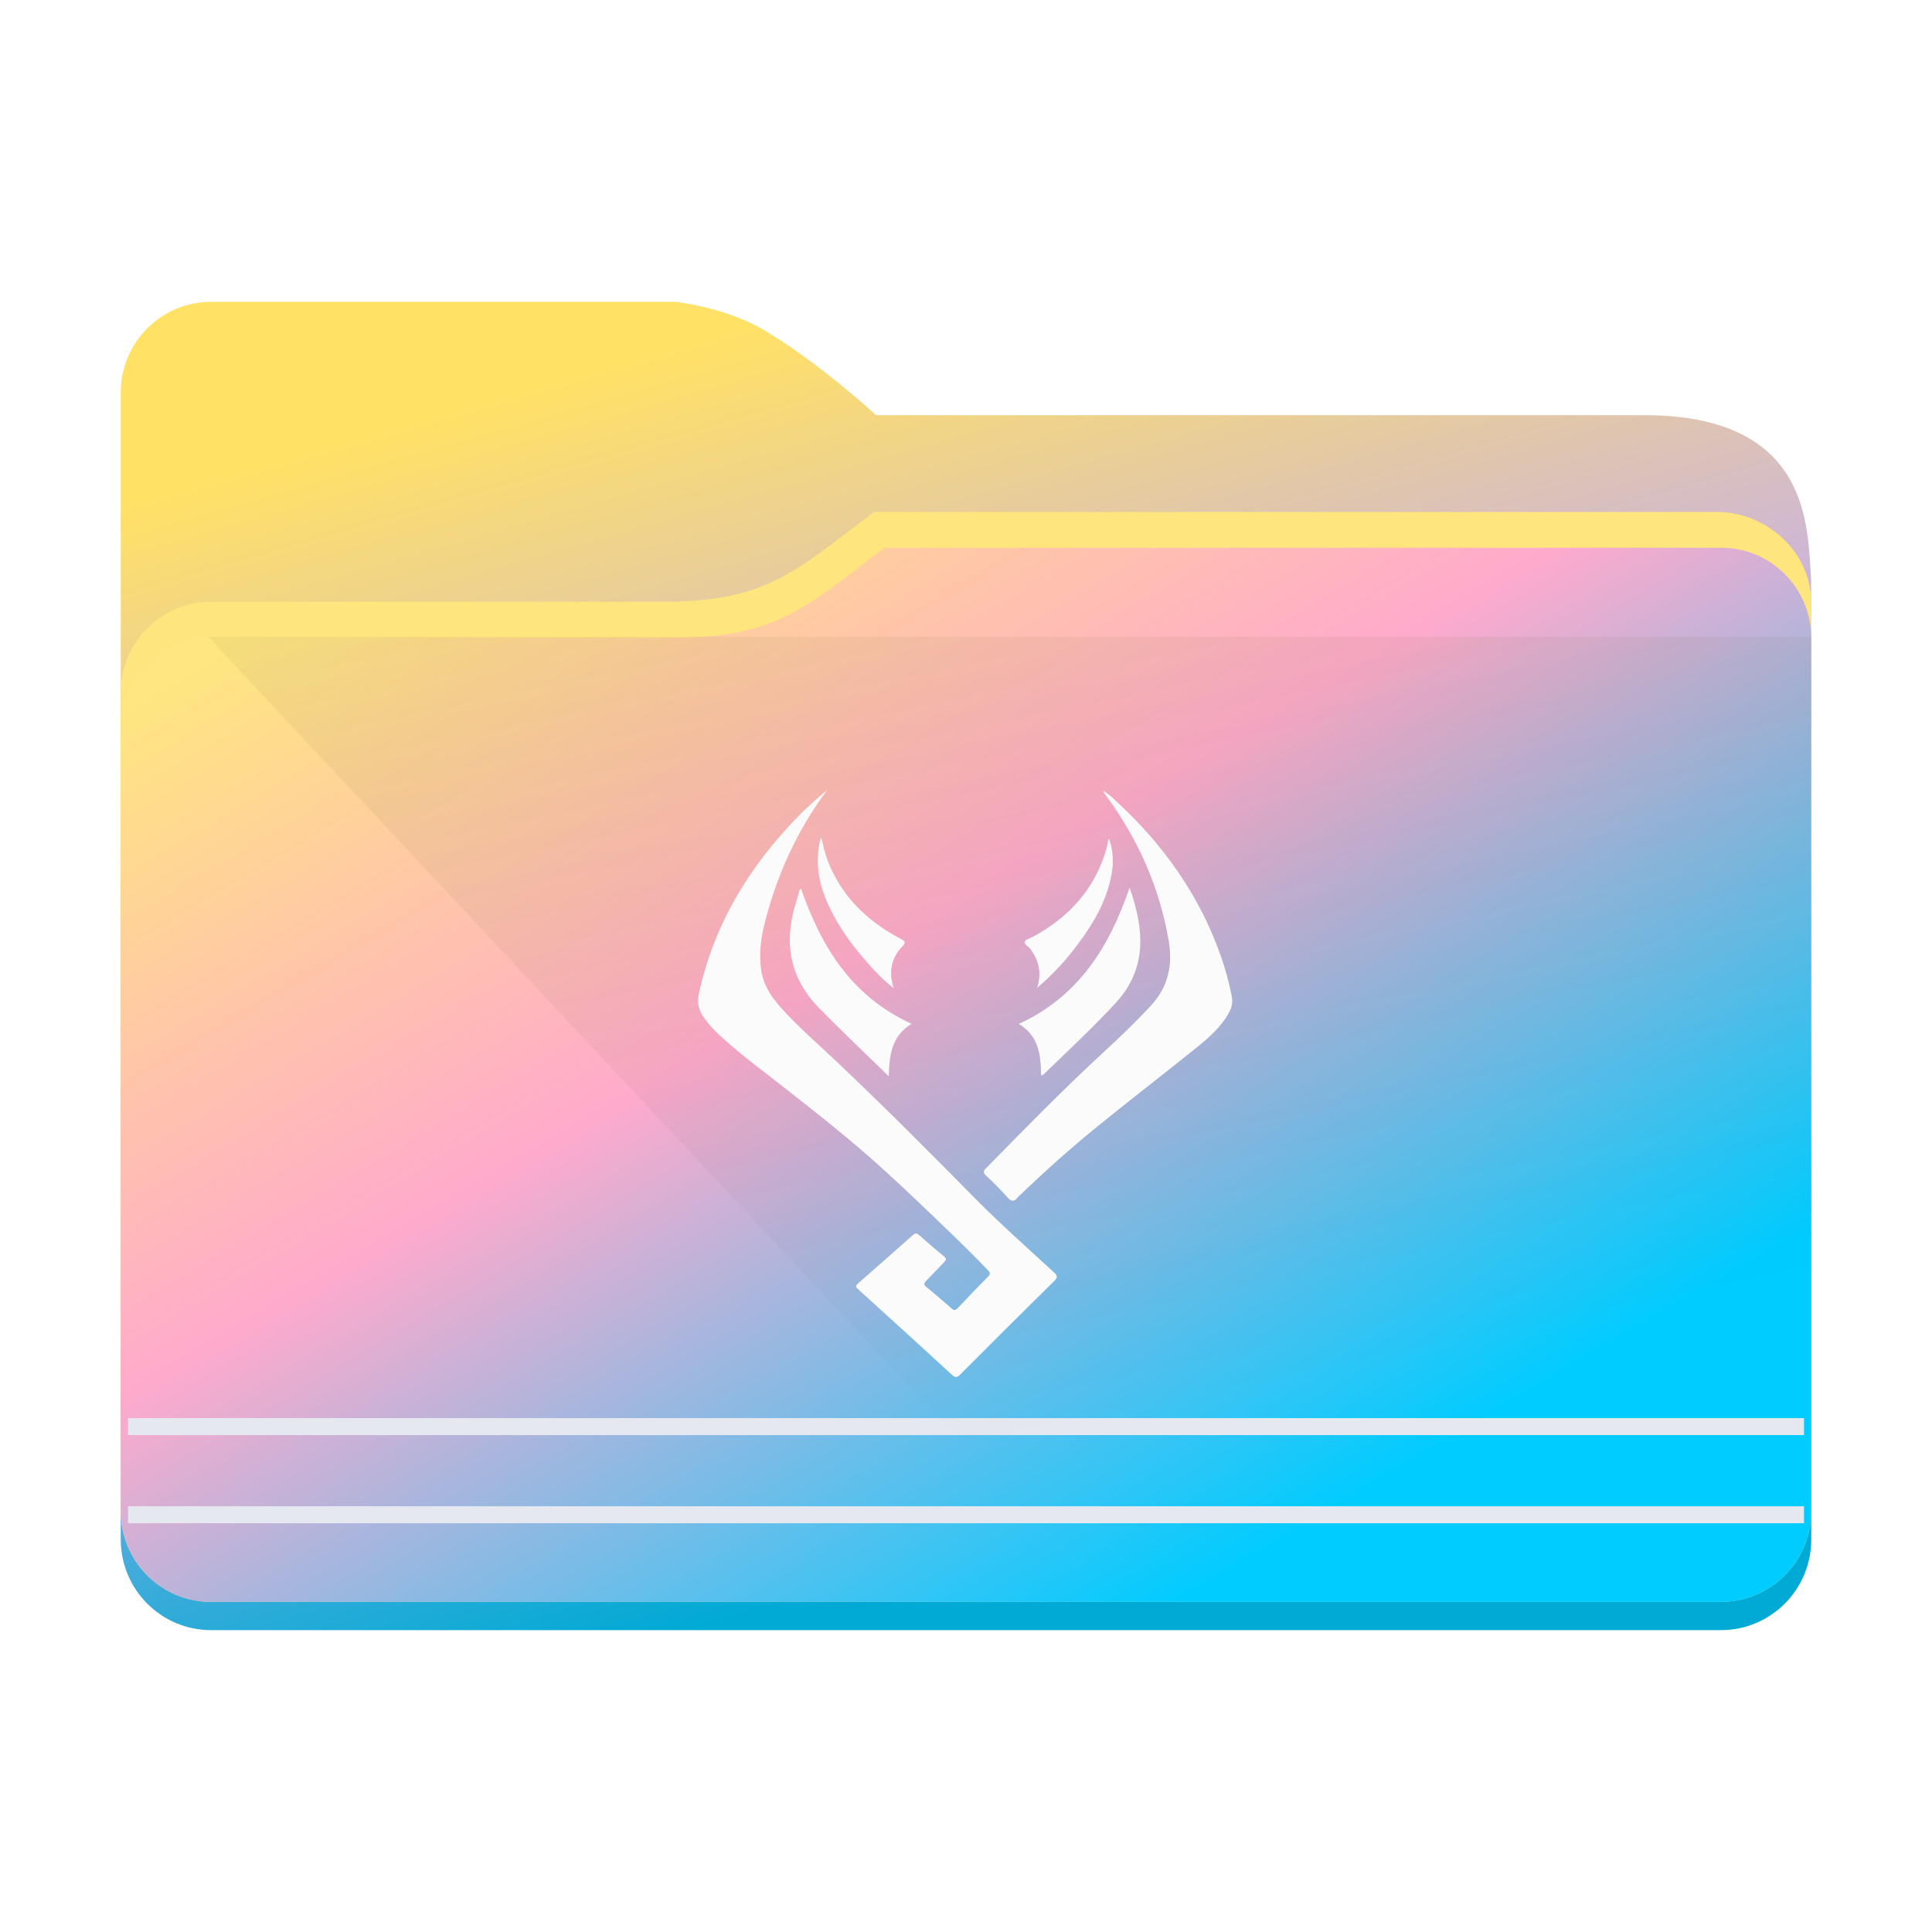 <?xml version="1.0" encoding="UTF-8" standalone="no"?>
<svg
   viewBox="0 0 32 32"
   version="1.1"
   id="svg12"
   sodipodi:docname="folder-wings.svg"
   inkscape:version="1.2.1 (9c6d41e410, 2022-07-14)"
   xmlns:inkscape="http://www.inkscape.org/namespaces/inkscape"
   xmlns:sodipodi="http://sodipodi.sourceforge.net/DTD/sodipodi-0.dtd"
   xmlns:xlink="http://www.w3.org/1999/xlink"
   xmlns="http://www.w3.org/2000/svg"
   xmlns:svg="http://www.w3.org/2000/svg"
   xmlns:rdf="http://www.w3.org/1999/02/22-rdf-syntax-ns#"
   xmlns:cc="http://creativecommons.org/ns#"
   xmlns:dc="http://purl.org/dc/elements/1.1/">
  <sodipodi:namedview
     pagecolor="#ffffff"
     bordercolor="#666666"
     borderopacity="1"
     objecttolerance="10"
     gridtolerance="10"
     guidetolerance="10"
     inkscape:pageopacity="0"
     inkscape:pageshadow="2"
     inkscape:window-width="1920"
     inkscape:window-height="1004"
     id="namedview14"
     showgrid="true"
     inkscape:zoom="10.429825"
     inkscape:cx="1.6778805"
     inkscape:cy="9.8275858"
     inkscape:window-x="0"
     inkscape:window-y="0"
     inkscape:window-maximized="1"
     inkscape:current-layer="svg12"
     inkscape:showpageshadow="2"
     inkscape:pagecheckerboard="0"
     inkscape:deskcolor="#d1d1d1">
    <inkscape:grid
       type="xygrid"
       id="grid18219" />
  </sodipodi:namedview>
  <defs
     id="defs3051">
    <style
       type="text/css"
       id="current-color-scheme">.ColorScheme-Text { color:#31363b; }
.ColorScheme-Background { color:#eff0f1; }
.ColorScheme-Highlight { color:#3daee9; }
.ColorScheme-ViewText { color:#31363b; }
.ColorScheme-ViewBackground { color:#fcfcfc; }
.ColorScheme-ViewHover { color:#93cee9; }
.ColorScheme-ViewFocus { color:#3daee9; }
.ColorScheme-ButtonText { color:#31363b; }
.ColorScheme-ButtonBackground { color:#eff0f1; }
.ColorScheme-ButtonHover { color:#93cee9; }
.ColorScheme-ButtonFocus { color:#3daee9; }
</style>
    <inkscape:path-effect
       effect="fillet_chamfer"
       id="path-effect1331-35"
       is_visible="true"
       lpeversion="1"
       satellites_param="F,0,0,1,0,2.117,0,1 @ F,0,0,1,0,2.117,0,1 @ F,0,0,1,0,2.117,0,1 @ F,0,0,1,0,2.117,0,1"
       unit="px"
       method="arc"
       mode="F"
       radius="8"
       chamfer_steps="1"
       flexible="false"
       use_knot_distance="true"
       apply_no_radius="true"
       apply_with_radius="true"
       only_selected="false"
       hide_knots="false"
       nodesatellites_param="F,0,0,1,0,2.117,0,1 @ F,0,0,1,0,2.117,0,1 @ F,0,0,1,0,2.117,0,1 @ F,0,0,1,0,2.117,0,1" />
    <linearGradient
       inkscape:collect="always"
       xlink:href="#linearGradient886"
       id="linearGradient888-3"
       x1="75.76"
       y1="208.49"
       x2="91.646"
       y2="264.212"
       gradientUnits="userSpaceOnUse"
       gradientTransform="matrix(0.353,0,0,0.354,-12.501,-68.909)" />
    <linearGradient
       inkscape:collect="always"
       id="linearGradient886">
      <stop
         style="stop-color:#ffe166;stop-opacity:1;"
         offset="0"
         id="stop882" />
      <stop
         style="stop-color:#c6afe9;stop-opacity:1;"
         offset="0.485"
         id="stop1402" />
      <stop
         style="stop-color:#00aad4;stop-opacity:1"
         offset="1"
         id="stop884" />
    </linearGradient>
    <filter
       inkscape:collect="always"
       style="color-interpolation-filters:sRGB"
       id="filter1881-6"
       x="-0.091"
       width="1.181"
       y="-0.408"
       height="1.816">
      <feGaussianBlur
         inkscape:collect="always"
         stdDeviation="0.856"
         id="feGaussianBlur1883-7" />
    </filter>
    <inkscape:path-effect
       effect="fillet_chamfer"
       id="path-effect1331"
       is_visible="true"
       lpeversion="1"
       satellites_param="F,0,0,1,0,2.117,0,1 @ F,0,0,1,0,2.117,0,1 @ F,0,0,1,0,2.117,0,1 @ F,0,0,1,0,2.117,0,1"
       unit="px"
       method="arc"
       mode="F"
       radius="8"
       chamfer_steps="1"
       flexible="false"
       use_knot_distance="true"
       apply_no_radius="true"
       apply_with_radius="true"
       only_selected="false"
       hide_knots="false"
       nodesatellites_param="F,0,0,1,0,2.117,0,1 @ F,0,0,1,0,2.117,0,1 @ F,0,0,1,0,2.117,0,1 @ F,0,0,1,0,2.117,0,1" />
    <linearGradient
       inkscape:collect="always"
       xlink:href="#linearGradient1016"
       id="linearGradient854-7-5"
       x1="56.251"
       y1="208.49"
       x2="92.097"
       y2="268.948"
       gradientUnits="userSpaceOnUse"
       gradientTransform="matrix(0.353,0,0,0.354,-12.52,-68.909)" />
    <linearGradient
       inkscape:collect="always"
       id="linearGradient1016">
      <stop
         style="stop-color:#ffe680;stop-opacity:1"
         offset="0"
         id="stop1008" />
      <stop
         style="stop-color:#ffe680;stop-opacity:1"
         offset="0.128"
         id="stop1010" />
      <stop
         style="stop-color:#ffaacc;stop-opacity:1"
         offset="0.522"
         id="stop1012" />
      <stop
         style="stop-color:#00ccff;stop-opacity:1"
         offset="1"
         id="stop1014" />
    </linearGradient>
    <linearGradient
       inkscape:collect="always"
       xlink:href="#linearGradient4393-3"
       id="linearGradient668-3"
       gradientUnits="userSpaceOnUse"
       gradientTransform="matrix(1.748,0,0,1.687,2,-1749.526)"
       x1="5"
       y1="1037.362"
       x2="8"
       y2="1051.362" />
    <linearGradient
       inkscape:collect="always"
       id="linearGradient4393-3">
      <stop
         style="stop-color:#ffe680;stop-opacity:1"
         offset="0"
         id="stop4395-5" />
      <stop
         style="stop-color:#000000;stop-opacity:0;"
         offset="1"
         id="stop4397-6" />
    </linearGradient>
  </defs>
  <path
     id="rect10-2"
     style="fill:url(#linearGradient888-3);fill-opacity:1;stroke-width:0.058"
     d="M 3.495,5 C 2.669,5 2,5.672 2,6.501 V 7.979 25.499 C 2,26.328 2.669,27 3.495,27 h 25.01 c 0.826,0 1.495,-0.672 1.495,-1.501 L 29.998,9.596 C 29.934,8.774 30.029,6.876 27.226,6.876 H 14.507 c 0.012,0 -0.922,-0.844 -1.753,-1.347 C 12.09,5.094 11.193,5 11.193,5 Z"
     sodipodi:nodetypes="scccscccccccs" />
  <path
     style="opacity:0.31;fill:#000000;fill-opacity:1;stroke:none;stroke-width:0.145;stroke-opacity:1;filter:url(#filter1881-6)"
     id="rect873-9"
     width="22.667"
     height="5.036"
     x="46.507"
     y="222.896"
     transform="matrix(0.508,0,0,0.684,-20.537,-142.106)"
     inkscape:path-effect="#path-effect1331"
     d="m 48.624,222.896 h 18.434 a 2.117,2.117 45 0 1 2.117,2.117 v 0.802 a 2.117,2.117 135 0 1 -2.117,2.117 l -18.434,0 a 2.117,2.117 45 0 1 -2.117,-2.117 v -0.802 a 2.117,2.117 135 0 1 2.117,-2.117 z"
     sodipodi:type="rect" />
  <path
     id="rect851-1"
     style="fill:#ffe57e;fill-opacity:1;stroke-width:0.094"
     d="m 14.478,8.48 v 1.487 h -3.486 c 1.722,-0.004 2.184,-0.51 3.486,-1.487 z m 0,0 h 13.956 c 0.822,-0.004 1.562,0.663 1.565,1.487 H 14.478 Z M 3.495,9.968 h 26.505 v 15.065 c 0,0.828 -0.669,1.499 -1.495,1.499 H 3.495 c -0.826,0 -1.495,-0.671 -1.495,-1.499 V 11.467 c 0,-0.828 0.669,-1.499 1.495,-1.499 z"
     sodipodi:nodetypes="cccccccccccccsccc" />
  <path
     id="rect851-3-2"
     style="fill:url(#linearGradient854-7-5);fill-opacity:1;stroke-width:0.094"
     d="m 14.652,9.073 -0.038,1.555 -3.448,-0.066 c 1.722,-0.004 2.184,-0.511 3.486,-1.489 z m 0,0 h 13.853 c 0.822,-0.004 1.492,0.663 1.495,1.489 l -15.386,0.066 z M 3.495,10.561 H 30 v 14.471 c 0,0.829 -0.669,1.501 -1.495,1.501 H 3.495 c -0.826,5e-6 -1.495,-0.672 -1.495,-1.501 V 12.062 c 0,-0.829 0.669,-1.501 1.495,-1.501 z"
     sodipodi:nodetypes="cccccccccccsccssc" />
  <rect
     style="fill:#ffffff;fill-opacity:0.988;stroke:#e5e9ef;stroke-width:0.281;stroke-opacity:1;paint-order:markers fill stroke"
     id="rect2191"
     width="27.759"
     height="3.5499221e-07"
     x="2.121"
     y="23.629" />
  <rect
     style="fill:#ffffff;fill-opacity:0.973;stroke:#e5e9ef;stroke-width:0.281;stroke-opacity:1;paint-order:markers fill stroke"
     id="rect2191-0-9"
     width="27.759"
     height="3.5499221e-07"
     x="2.121"
     y="25.089" />
  <path
     style="opacity:0.181;fill:url(#linearGradient668-3);fill-opacity:1;fill-rule:evenodd;stroke:none;stroke-width:1.717px;stroke-linecap:butt;stroke-linejoin:miter;stroke-opacity:1"
     d="m 3.448,10.546 12.534,13.399 h 13.982 l 0.035,-13.399 h -26.523 z"
     id="path4152-2-5"
     inkscape:connector-curvature="0"
     sodipodi:nodetypes="cccccc" />
  <path
     d="m 13.708,13.076 c -0.507,0.674 -0.84,1.418 -1.043,2.215 -0.062,0.245 -0.092,0.49 -0.062,0.744 0.029,0.255 0.156,0.459 0.326,0.649 0.281,0.316 0.605,0.594 0.912,0.884 0.791,0.749 1.558,1.519 2.321,2.293 0.414,0.418 0.858,0.811 1.293,1.211 0.068,0.062 0.062,0.09 0,0.152 -0.519,0.51 -1.035,1.025 -1.549,1.541 -0.054,0.053 -0.084,0.057 -0.139,0.006 -0.518,-0.476 -1.036,-0.949 -1.558,-1.421 -0.042,-0.038 -0.039,-0.057 0,-0.09 0.305,-0.267 0.608,-0.534 0.911,-0.803 0.039,-0.036 0.066,-0.034 0.104,0 0.135,0.119 0.271,0.238 0.411,0.352 0.048,0.039 0.038,0.061 0,0.099 l -0.295,0.308 c -0.04,0.04 -0.042,0.063 0.005,0.101 0.14,0.115 0.276,0.232 0.411,0.351 0.04,0.036 0.066,0.043 0.108,-0.002 0.164,-0.176 0.329,-0.348 0.499,-0.518 0.046,-0.046 0.038,-0.07 -0.003,-0.113 -0.228,-0.237 -0.462,-0.467 -0.699,-0.695 -0.467,-0.448 -0.933,-0.899 -1.427,-1.321 -0.528,-0.451 -1.079,-0.876 -1.628,-1.303 -0.244,-0.188 -0.482,-0.378 -0.707,-0.587 -0.087,-0.081 -0.165,-0.17 -0.234,-0.266 -0.087,-0.119 -0.122,-0.246 -0.092,-0.392 0.245,-1.142 0.828,-2.115 1.66,-2.962 0.08,-0.082 0.165,-0.161 0.251,-0.239 0.078,-0.068 0.153,-0.13 0.228,-0.193 z m 4.563,0.024 c 0.104,0.054 0.161,0.12 0.226,0.179 0.783,0.722 1.373,1.561 1.72,2.546 0.079,0.221 0.139,0.447 0.185,0.677 0.019,0.097 0.002,0.182 -0.045,0.267 -0.133,0.247 -0.347,0.429 -0.565,0.604 -0.536,0.432 -1.083,0.852 -1.616,1.285 -0.439,0.357 -0.86,0.733 -1.266,1.123 -0.018,0.017 -0.038,0.031 -0.052,0.05 -0.062,0.08 -0.111,0.073 -0.178,-0.006 -0.111,-0.128 -0.234,-0.245 -0.355,-0.362 -0.04,-0.039 -0.041,-0.062 -0.002,-0.105 0.643,-0.654 1.283,-1.311 1.961,-1.935 0.267,-0.246 0.528,-0.497 0.775,-0.762 0.295,-0.316 0.367,-0.687 0.298,-1.081 C 19.205,14.696 18.847,13.885 18.299,13.15 c -0.006,-0.007 -0.009,-0.016 -0.028,-0.049 z m -1.027,4.714 c -0.005,-0.339 -0.036,-0.655 -0.369,-0.854 1.005,-0.464 1.502,-1.29 1.835,-2.258 0.239,0.688 0.302,1.332 -0.236,1.916 -0.379,0.409 -0.788,0.79 -1.191,1.179 -0.007,0.006 -0.018,0.007 -0.039,0.018 z m -2.148,-0.855 c -0.334,0.206 -0.365,0.523 -0.376,0.868 -0.06,-0.059 -0.104,-0.103 -0.149,-0.146 -0.329,-0.317 -0.658,-0.636 -0.981,-0.961 -0.498,-0.497 -0.608,-1.067 -0.425,-1.709 0.027,-0.091 0.054,-0.183 0.082,-0.275 0.002,-0.004 0.011,-0.008 0.021,-0.017 0.329,0.945 0.819,1.773 1.828,2.238 z m 2.081,-0.596 c 0.079,-0.237 0.036,-0.449 -0.113,-0.648 -0.031,-0.042 -0.108,-0.074 -0.089,-0.121 0.015,-0.038 0.091,-0.053 0.139,-0.08 0.606,-0.331 1.023,-0.802 1.209,-1.445 0.017,-0.057 0.025,-0.113 0.038,-0.178 0.064,0.112 0.086,0.357 0.06,0.528 -0.068,0.456 -0.288,0.846 -0.565,1.215 -0.195,0.265 -0.419,0.508 -0.679,0.729 z m -2.373,0.004 C 14.63,16.236 14.487,16.082 14.347,15.922 c -0.285,-0.324 -0.527,-0.672 -0.683,-1.067 -0.113,-0.29 -0.149,-0.588 -0.091,-0.893 0.003,-0.017 0.007,-0.032 0.013,-0.048 0.003,-0.009 0.008,-0.018 0.019,-0.039 0.032,0.138 0.059,0.267 0.107,0.389 0.226,0.578 0.646,0.992 1.207,1.286 0.069,0.036 0.093,0.06 0.029,0.123 -0.186,0.191 -0.226,0.416 -0.156,0.66 z"
     id="path2986"
     style="fill:#fbfbfb;fill-opacity:1;stroke-width:0.011" />
</svg>
